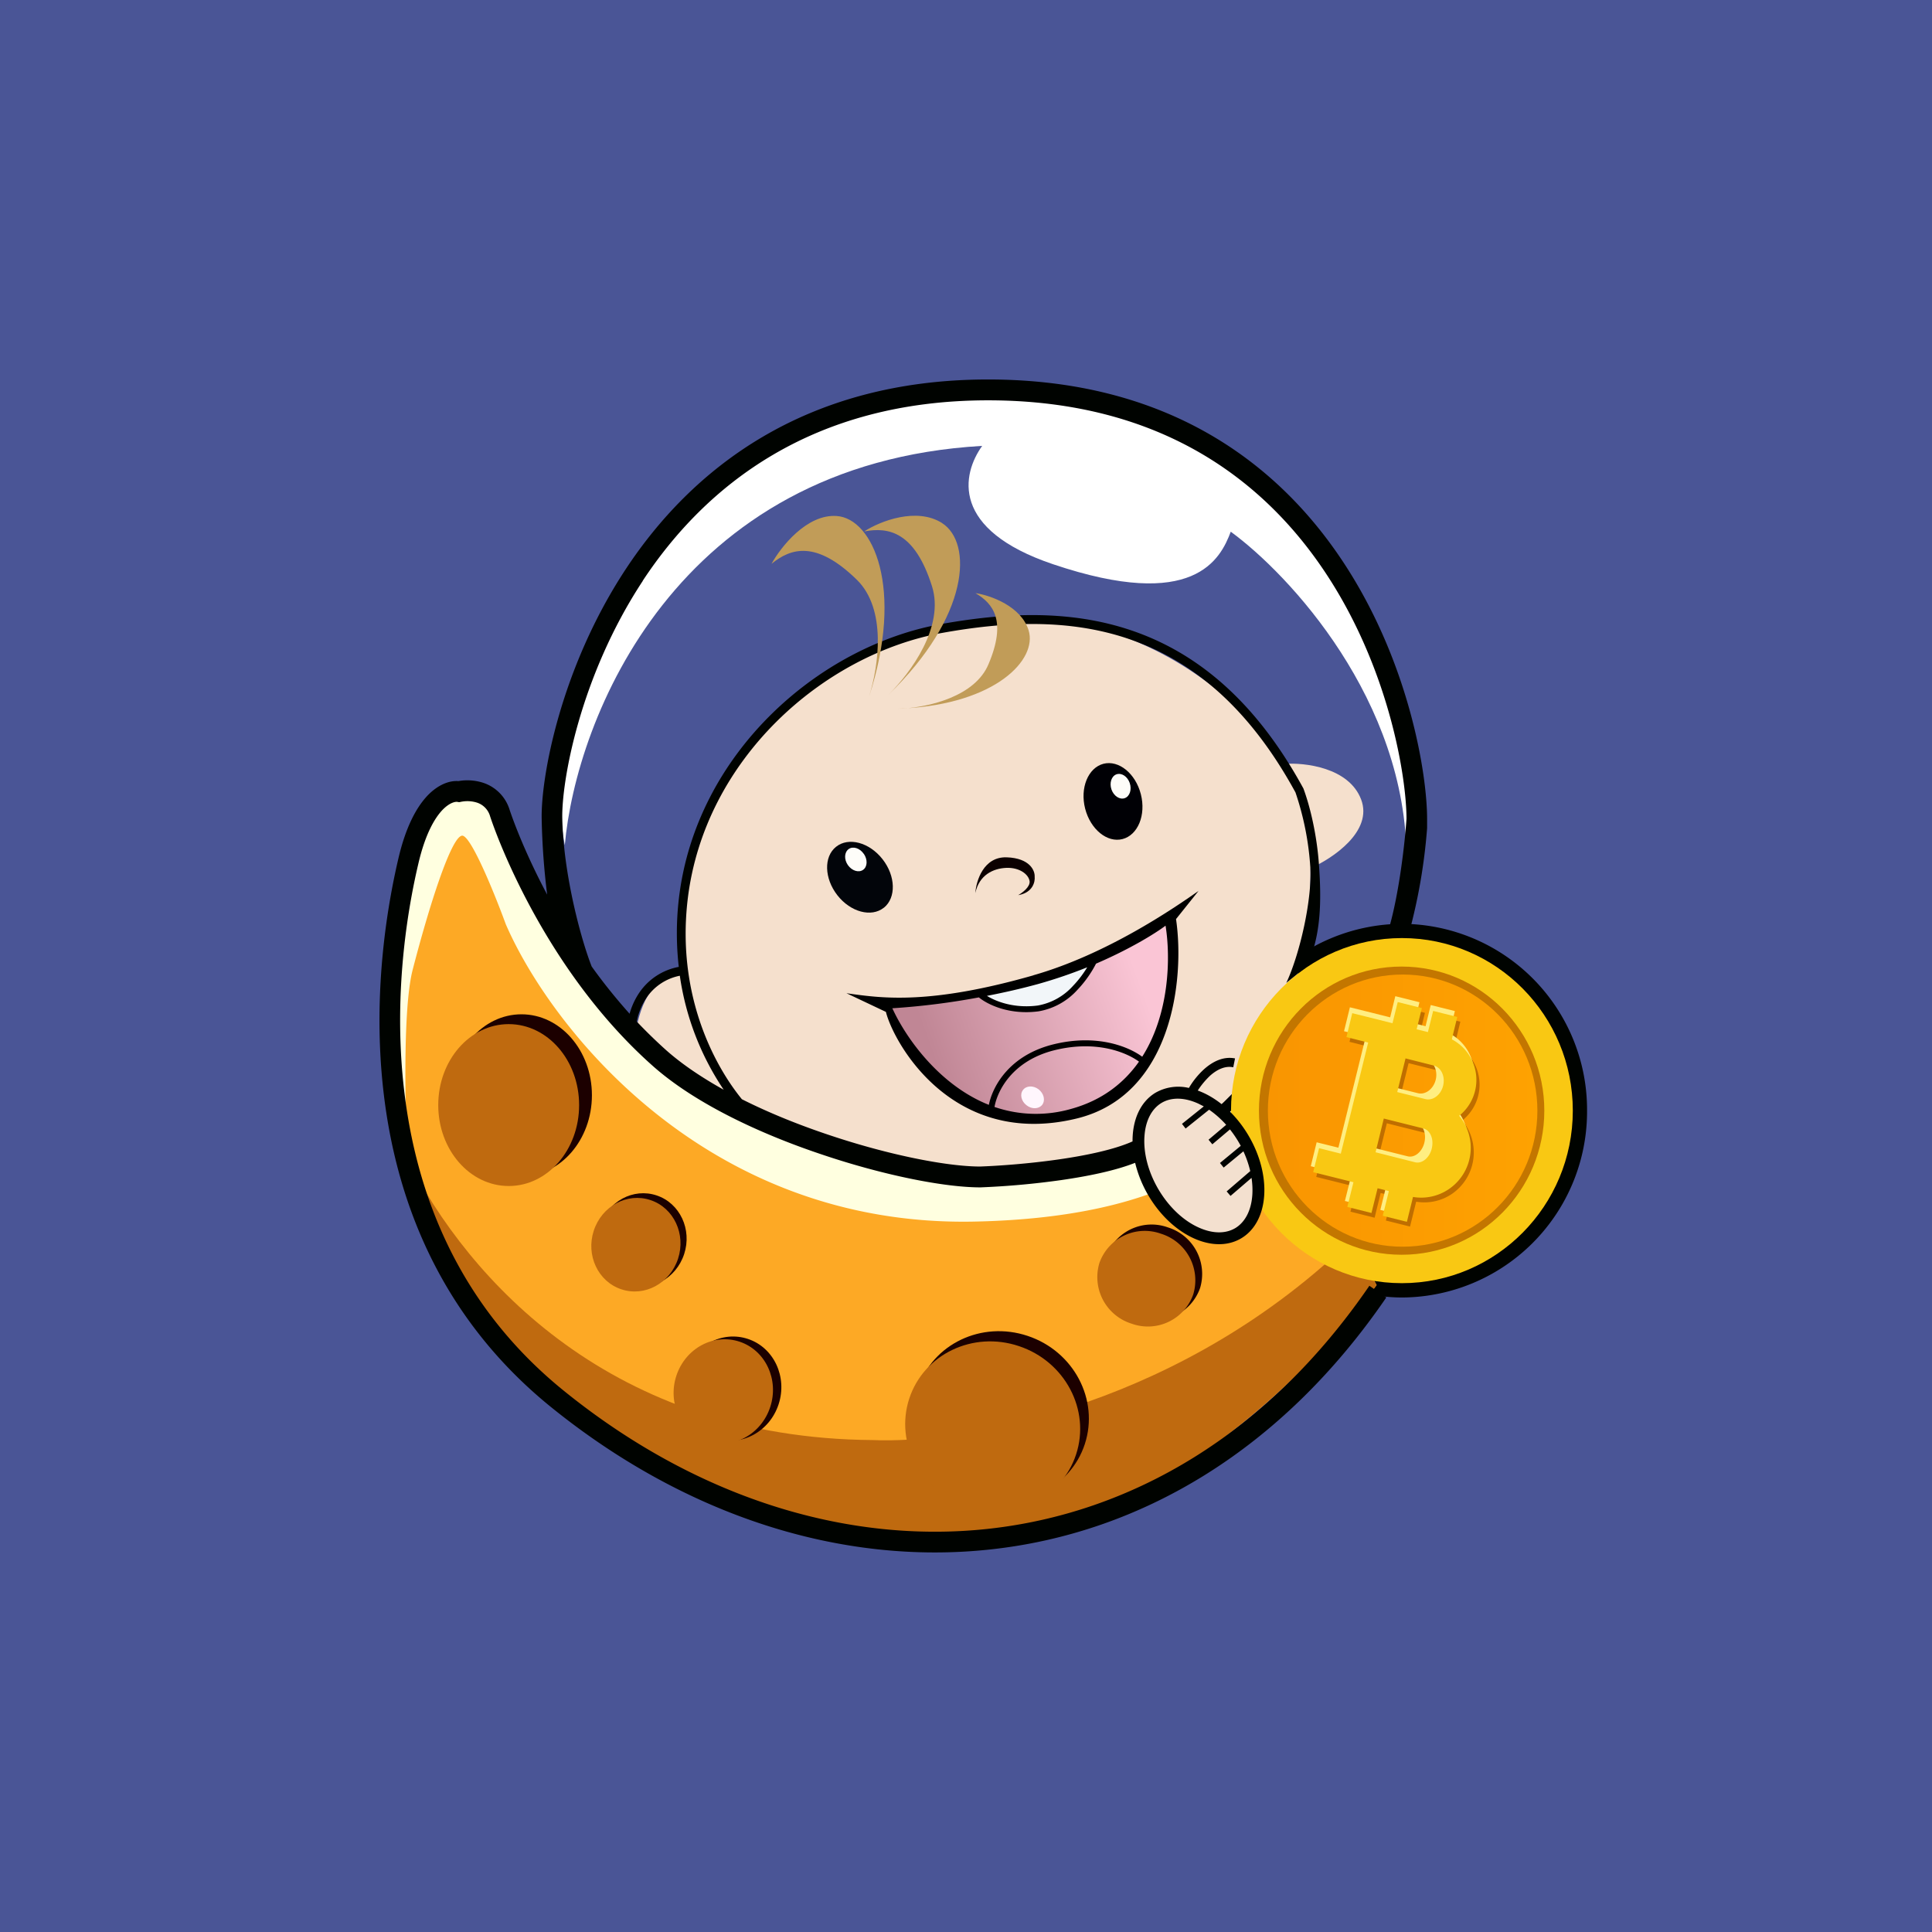 <svg xmlns="http://www.w3.org/2000/svg" width="24" height="24" fill="none" viewBox="0 0 24 24"><rect x="0" y="0" width="24" height="24" fill="#333333" stroke="none"/><g clip-path="url(#a)"><path fill="#4A5596" d="M0 0h24v24H0z"/><path fill="#000300" d="M17.415 16.118a2.31 2.31 0 0 0 2.3-2.321 2.31 2.31 0 0 0-2.3-2.321 2.31 2.31 0 0 0-2.298 2.32 2.31 2.31 0 0 0 2.298 2.322"/><path fill="#F5E0CD" d="M8.509 12.089c-.431-.023-.588.501-.612.766l1.436.92c1.01.565 2.97 1.17 4.777.565 1.644-.55 1.952-2.109 2.06-2.37.088-.21.11-.878.11-1.185.273-.12.78-.458.628-.855s-.7-.459-.956-.441c-.422-.73-2.293-2.618-5.05-1.433-2.205.948-2.514 3.083-2.393 4.033"/><path fill="url(#b)" d="M14.505 11.477c-.933.661-2.674.957-3.428 1.023.057.303 1.005 1.8 2.375 1.3 1.095-.399 1.158-1.715 1.053-2.323"/><path fill="#F2F6F9" d="M12.93 12.524a.85.85 0 0 1-.73-.186l1.375-.406c-.073.165-.303.514-.645.592"/><path fill="#000" fill-rule="evenodd" d="M12.837 12.116c-1.28.366-1.874.284-2.275.229l-.047-.007.49.232c.097.387.826 1.698 2.368 1.325 1.19-.288 1.346-1.734 1.236-2.478l.28-.35c-.313.22-1.144.789-2.052 1.048m-.553 1.61c-.612-.243-1.029-.827-1.199-1.2a9 9 0 0 0 1.075-.135c.104.086.374.222.742.173a.84.84 0 0 0 .483-.268c.105-.11.183-.231.23-.324.418-.18.728-.37.864-.472.065.402.047 1.097-.29 1.628-.172-.127-.565-.286-1.102-.154-.551.136-.758.525-.803.752m.07.026c.309.106.642.114.956.023.385-.107.654-.323.839-.586-.154-.113-.525-.27-1.045-.143-.53.13-.715.507-.75.706m1.152-1.735a6 6 0 0 1-.604.206c-.218.06-.435.109-.642.149.116.072.34.158.632.12a.77.77 0 0 0 .44-.247c.072-.075.13-.156.174-.228" clip-rule="evenodd"/><path fill="#0C0000" d="M12.506 10.65c-.288-.01-.38.292-.39.444.047-.224.221-.306.384-.313s.277.079.29.165c.01.07-.09.145-.142.174.182-.03.212-.166.205-.23.004-.075-.06-.23-.347-.24"/><path fill="#FDA925" d="M6.18 10.31c-.14-.278-.373-.38-.472-.396-.256-.085-.768.478-.768 3.42 0 3.68 4.015 5.838 6.953 5.838 2.278 0 4.421-2.139 5.208-3.208l-1.406-2.63c-.123.203-.522.677-1.138.957s-1.654.434-2.096.475c-4.916 0-6.11-4.106-6.282-4.455"/><path fill="#FFFFE0" fill-rule="evenodd" d="M5.059 14.41c-.036-.915-.041-1.943.067-2.362.204-.79.477-1.649.613-1.667.108-.013.408.728.544 1.1.545 1.26 2.47 3.763 5.82 3.694 2.445-.05 3.412-.886 3.704-1.629l-.112-.211c-.123.202-.522.676-1.138.956-.5.228-1.3.28-1.819.314q-.153.01-.306.022c-4.519 0-5.874-3.502-6.197-4.339a2 2 0 0 0-.063-.154c-.11-.223-.277-.22-.39-.218a.4.4 0 0 1-.074-.002c-.256-.085-.768.478-.768 3.42q.001.563.119 1.076" clip-rule="evenodd"/><path fill="#BF6A0F" fill-rule="evenodd" d="M16.88 15.553h-.252c-2.15 1.98-4.753 2.382-5.785 2.336-3.235-.022-5.02-1.977-5.793-3.512.669 3.04 4.193 4.794 6.842 4.794 2.277 0 4.42-2.138 5.208-3.207z" clip-rule="evenodd"/><path fill="#1C0000" d="M6.478 14.611c.483 0 .875-.45.875-1.006 0-.555-.392-1.005-.875-1.005-.484 0-.875.45-.875 1.005 0 .556.391 1.006.875 1.006"/><path fill="#BF6A0F" d="M6.32 14.733c.483 0 .874-.45.874-1.005 0-.556-.391-1.006-.875-1.006-.483 0-.875.45-.875 1.006 0 .555.392 1.005.875 1.005"/><path fill="#1C0000" d="M7.794 15.958c.289.097.605-.073.705-.38.1-.305-.053-.632-.342-.728-.29-.097-.605.073-.705.38-.1.305.053.632.342.728"/><path fill="#BF6A0F" d="M7.718 16.016c.289.097.605-.073.705-.38.1-.305-.053-.632-.342-.728-.29-.097-.605.073-.705.38-.1.305.053.632.342.728"/><path fill="#1C0000" d="M8.887 17.868c.322.107.673-.082.785-.423s-.059-.705-.38-.812c-.323-.108-.674.081-.786.422s.059.705.38.813"/><path fill="#BF6A0F" d="M8.783 17.902c.322.107.673-.082.785-.423s-.059-.705-.38-.812c-.323-.108-.674.082-.786.423s.059.704.38.812"/><path fill="#1C0000" d="M14.142 16.364a.597.597 0 0 0 .766-.364.606.606 0 0 0-.4-.753.597.597 0 0 0-.766.364.606.606 0 0 0 .4.753"/><path fill="#BF6A0F" d="M14.057 16.443a.597.597 0 0 0 .766-.364.606.606 0 0 0-.4-.753.597.597 0 0 0-.766.364.606.606 0 0 0 .4.753"/><path fill="#1C0000" d="M12.112 18.591c.573.191 1.183-.1 1.364-.652.18-.551-.137-1.153-.71-1.344-.572-.191-1.183.1-1.363.652-.18.551.137 1.153.71 1.344"/><path fill="#BF6A0F" d="M12.005 18.718c.572.191 1.183-.1 1.363-.652.18-.551-.137-1.153-.71-1.344-.572-.192-1.182.1-1.363.652-.18.551.137 1.153.71 1.344"/><path fill="#02050A" d="M10.98 11.276c.154-.124.147-.394-.017-.603s-.422-.278-.577-.154c-.155.123-.147.393.016.602.164.21.423.278.577.155"/><path fill="#000005" d="M13.945 10.423c.191-.05.293-.299.227-.557s-.274-.427-.465-.378c-.19.05-.293.3-.227.557s.274.428.465.378"/><path fill="#FEFDF9" d="M10.73 10.607c-.048-.071-.133-.098-.187-.06-.055.04-.06.128-.01.2.05.07.133.097.188.059s.059-.127.01-.199M14.034 9.727c-.028-.082-.102-.13-.165-.108-.062.022-.09.107-.062.188.029.082.103.13.165.108s.09-.106.062-.188"/><path fill="#FFF6FD" d="M12.752 13.73c.066.052.153.048.195-.006.041-.055.021-.14-.045-.192-.066-.05-.153-.047-.194.008-.042.054-.022.14.044.19"/><path fill="#fff" d="M12.2 5.539c-3.814.22-5.045 3.398-5.184 4.96-.53-2.856 2.863-6.615 6.767-5.428 3.279.997 3.92 4.554 3.69 5.612 0-1.985-1.456-3.546-2.184-4.078-.128.34-.453.996-2.208.404-1.278-.431-1.131-1.12-.88-1.47"/><path fill="#C37600" d="M19.327 13.797a1.91 1.91 0 0 0-1.903-1.922c-1.05 0-1.903.86-1.903 1.922 0 1.06.852 1.92 1.903 1.92 1.05 0 1.903-.86 1.903-1.92"/><path fill="#F9C813" fill-rule="evenodd" d="M17.415 15.94c1.172 0 2.123-.96 2.123-2.143 0-1.184-.95-2.144-2.123-2.144-1.172 0-2.123.96-2.123 2.143 0 1.184.95 2.144 2.123 2.144m-.003-.353c.978 0 1.772-.802 1.772-1.79 0-.989-.794-1.79-1.773-1.79s-1.772.801-1.772 1.79c0 .988.794 1.79 1.773 1.79" clip-rule="evenodd"/><path fill="#F3E0CF" d="M15.366 15.286c.307-.186.341-.697.077-1.143s-.727-.658-1.034-.472c-.306.185-.34.696-.076 1.142s.727.658 1.033.473"/><path fill="url(#c)" d="M19.098 13.797c0-.934-.75-1.691-1.674-1.691-.925 0-1.674.757-1.674 1.69 0 .934.75 1.691 1.674 1.691.925 0 1.674-.757 1.674-1.69"/><path fill="#BF6E00" fill-rule="evenodd" d="m17.841 12.617.3.075-.068.278a.568.568 0 0 1 .092.949.624.624 0 0 1-.133.915.61.61 0 0 1-.44.094l-.076.309-.3-.075.075-.308-.14-.034-.075.307-.3-.075.075-.307-.5-.125.073-.298.27.068.34-1.38-.27-.068.073-.298.27.068.23.058.064-.263.3.075-.064.263.14.035zm-.343.59.349.087c.094.024.147.137.119.252-.029.115-.128.19-.222.166l-.349-.087zm-.27.747.492.123c.086.021.133.133.105.249s-.122.192-.208.17l-.492-.123z" clip-rule="evenodd"/><path fill="#FFEE81" fill-rule="evenodd" d="m17.633 12.45-.3-.075-.064.263-.23-.058-.27-.067-.073.297.27.067-.34 1.38-.27-.067-.073.297.5.126-.076.306.3.075.076-.306.14.035-.076.307.3.075.076-.309a.614.614 0 0 0 .698-.462.62.62 0 0 0-.125-.547.568.568 0 0 0-.091-.95l.068-.277-.3-.075-.064.263-.14-.035zm-.266.625.35.088c.093.023.146.136.118.25-.029.116-.128.19-.221.167l-.35-.087zm-.27.747.492.123c.087.021.133.133.105.249s-.122.192-.208.17l-.492-.123z" clip-rule="evenodd"/><path fill="#F9C813" fill-rule="evenodd" d="m17.803 12.558.3.075-.068.278a.57.57 0 0 1 .091.95.62.62 0 0 1-.133.914.61.61 0 0 1-.44.094l-.076.309-.3-.075.076-.307-.14-.035-.076.307-.3-.075.076-.307-.5-.125.073-.298.27.068.34-1.38-.27-.068.072-.297.27.067.23.058.065-.263.3.075-.065.263.14.035zm-.343.59.349.088c.094.023.146.136.118.251s-.127.19-.221.166l-.349-.087zm-.27.747.491.123c.087.021.133.133.105.249s-.121.193-.208.171l-.49-.124z" clip-rule="evenodd"/><path fill="#000300" fill-rule="evenodd" d="M7.985 7.216c-.783 1.189-1.011 2.495-1 2.955.016.699.233 1.5.365 1.835q.212.297.471.587a.9.9 0 0 1 .125-.268.76.76 0 0 1 .486-.314 3.7 3.7 0 0 1 .001-.846c.211-1.805 1.736-3.14 3.26-3.413.754-.135 1.574-.187 2.358.078.787.266 1.531.847 2.14 1.964l.002.004.001.004c.076.206.166.561.192.96.027.4.032.85-.151 1.241l-.256.207c.172-.368.323-1.05.298-1.44a3.6 3.6 0 0 0-.184-.926c-.597-1.094-1.32-1.653-2.077-1.909-.758-.256-1.556-.208-2.305-.074-1.482.266-2.964 1.567-3.169 3.317-.135 1.16.313 2.034.674 2.477.337.17.704.317 1.07.44.756.255 1.483.396 1.889.396.226-.008.596-.034.968-.087.358-.051.703-.125.926-.225-.002-.263.094-.489.284-.604a.57.57 0 0 1 .416-.06 1 1 0 0 1 .194-.238c.1-.087.231-.158.379-.129l-.022.11c-.099-.02-.197.025-.285.102a1 1 0 0 0-.156.187c.233.084.465.28.629.557.295.498.257 1.07-.086 1.277s-.86-.03-1.155-.528a1.5 1.5 0 0 1-.166-.408c-.254.1-.595.168-.922.215a10 10 0 0 1-.998.09h-.004c-.445 0-1.203-.15-1.972-.41-.77-.258-1.571-.633-2.094-1.097-1.286-1.14-1.901-2.735-2.022-3.1a.25.25 0 0 0-.162-.172.4.4 0 0 0-.199-.011l-.024.005-.025-.004c-.014-.002-.087 0-.186.104-.096.103-.21.298-.294.655-.108.456-.325 1.556-.18 2.813.144 1.255.648 2.66 1.983 3.742 1.623 1.315 3.494 1.91 5.271 1.717s3.47-1.17 4.738-3.02l.21.146c-1.307 1.908-3.065 2.93-4.92 3.13-1.854.201-3.791-.42-5.46-1.772-1.4-1.136-1.927-2.61-2.077-3.913-.15-1.3.076-2.434.186-2.903.09-.384.22-.627.358-.774.128-.135.27-.192.387-.183a.64.64 0 0 1 .316.024.51.51 0 0 1 .32.334c.053.158.203.559.466 1.052a9 9 0 0 1-.068-.936c-.012-.513.231-1.872 1.043-3.105.817-1.24 2.215-2.358 4.502-2.358s3.657 1.093 4.449 2.325c.787 1.223 1.005 2.58 1.005 3.135v.114a7 7 0 0 1-.232 1.33l-.245-.073c.134-.458.203-1.104.221-1.375-.001-.514-.21-1.818-.964-2.99-.751-1.168-2.045-2.207-4.234-2.207s-3.511 1.061-4.29 2.242M7.91 12.69q.175.185.369.359c.198.175.441.338.711.488a3.4 3.4 0 0 1-.545-1.416.65.65 0 0 0-.41.268.8.8 0 0 0-.125.301m7.647 2.152a1 1 0 0 0-.01-.21l-.261.224-.048-.056.293-.252a1.3 1.3 0 0 0-.085-.246l-.245.202-.046-.057.258-.213a1.4 1.4 0 0 0-.134-.204l-.219.185-.047-.057.219-.185a1.2 1.2 0 0 0-.212-.188l-.292.234-.045-.058.271-.217-.067-.034c-.179-.082-.341-.08-.46-.008-.118.072-.197.215-.21.413-.014.198.041.435.175.662.135.227.316.389.495.47.179.082.34.08.46.008.118-.072.197-.215.21-.414" clip-rule="evenodd"/><path fill="#C19C58" fill-rule="evenodd" d="M11.701 6.497c.386.244.344 1.161-.665 2.134.28-.276.7-.85.541-1.35-.213-.672-.535-.738-.842-.679.2-.13.652-.304.967-.105m-.905 2.152c.117-.377.22-1.082-.153-1.447-.503-.491-.817-.396-1.06-.198.115-.209.438-.62.809-.594.453.03.84.9.404 2.24m.352.154.07-.003c1.152-.058 1.67-.608 1.559-.97-.091-.297-.468-.435-.661-.463.223.13.39.347.162.884-.167.399-.737.53-1.06.55z" clip-rule="evenodd"/></g><defs><linearGradient id="b" x1="11.556" x2="14.13" y1="13.031" y2="12.107" gradientUnits="userSpaceOnUse"><stop stop-color="#C08695"/><stop offset="1" stop-color="#FAC5D5"/></linearGradient><linearGradient id="c" x1="15.749" x2="19.098" y1="13.797" y2="13.797" gradientUnits="userSpaceOnUse"><stop stop-color="#F99501"/><stop offset="1" stop-color="#FEA201"/></linearGradient><clipPath id="a"><path fill="#fff" d="M0 0h24v24H0z"/></clipPath></defs></svg>